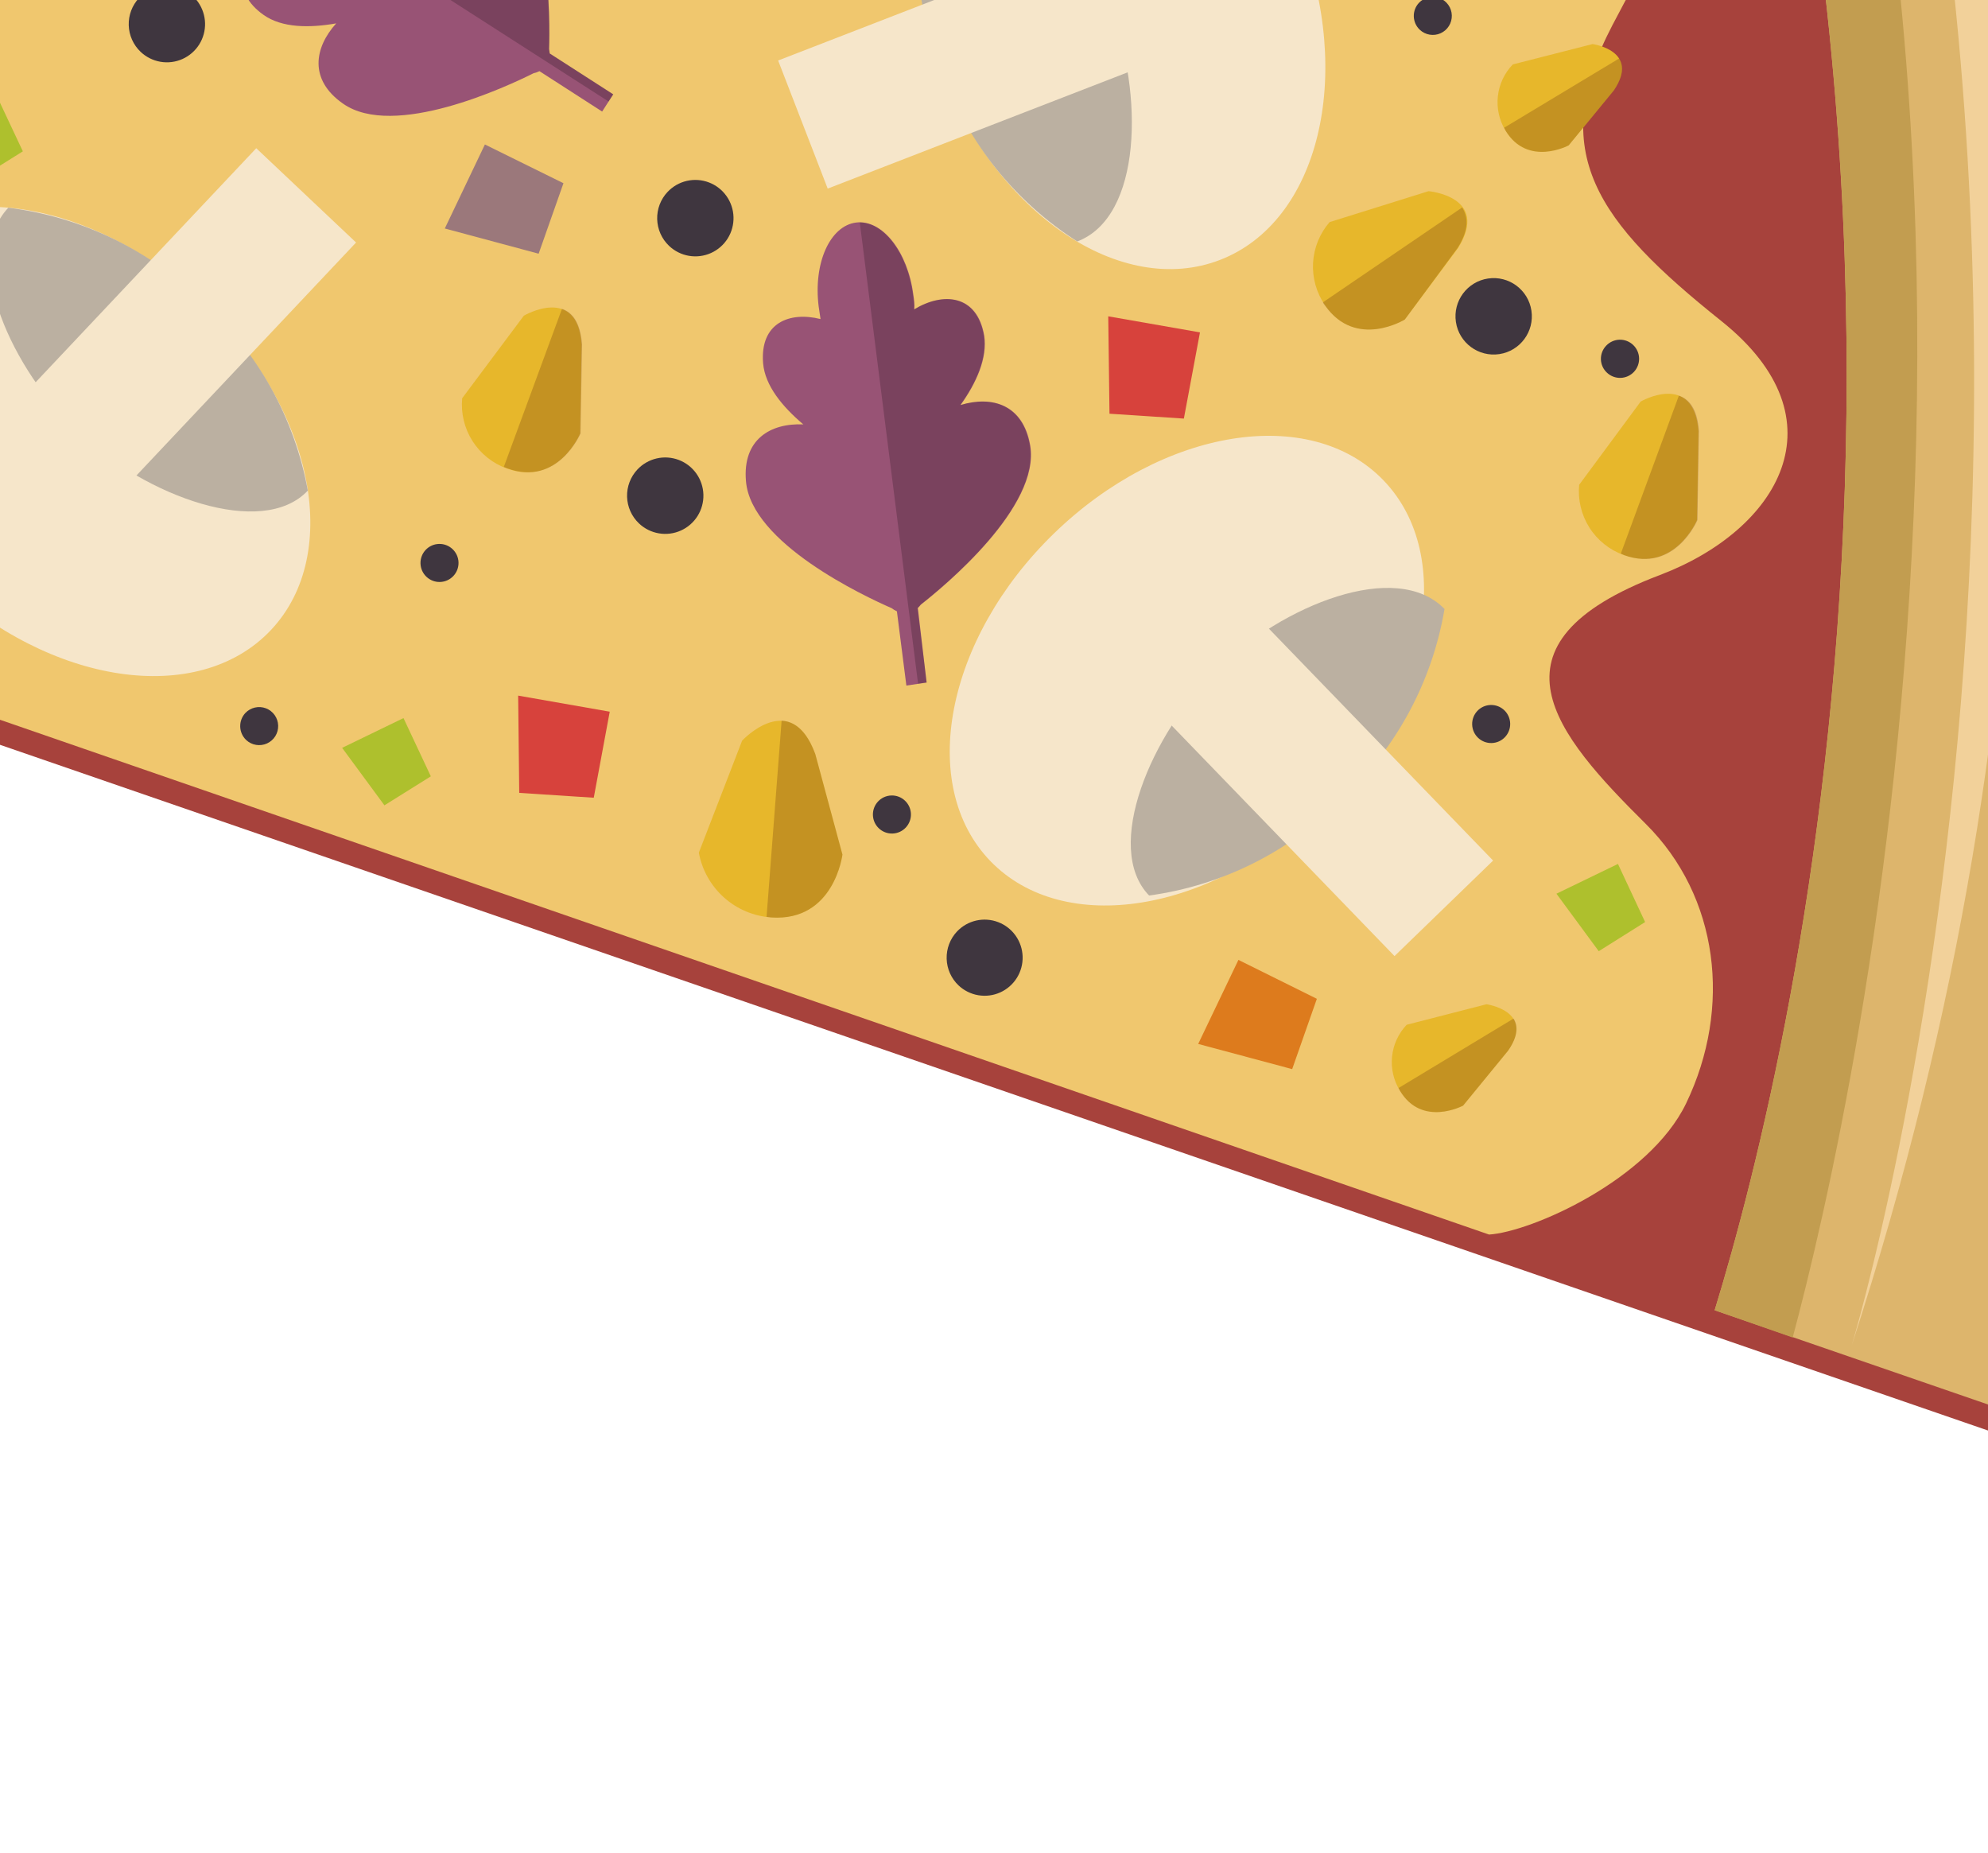 <svg width="308" height="287" viewBox="0 0 308 287" fill="none" xmlns="http://www.w3.org/2000/svg">
<g clip-path="url(#clip0_42_960)">
<g filter="url(#filter0_d_42_960)">
<path d="M-156.672 57.344L317.889 221.018C317.889 221.018 389.219 44.685 294.887 -162.878L-156.672 57.344Z" fill="#A7423C"/>
</g>
<path d="M-156.672 57.344L230.698 191.249C237.192 190.852 255.51 182.792 261.23 170.928C268.363 156.1 266.316 138.882 254.963 127.619C241.107 113.864 228.899 99.793 257.177 89.076C275.436 82.15 285.9 65.081 266.696 49.739C247.493 34.397 239.515 23.639 249.792 3.937C260.069 -15.764 265.757 -21.707 265.187 -37.173C264.617 -52.639 252.506 -56.861 237.835 -65.334C217.377 -77.117 205.282 -91.961 224.54 -109.22C235.702 -119.169 236.585 -128.131 233.668 -133.086L-156.672 57.344Z" fill="#F0C76E"/>
<path d="M246.709 -139.347C313.16 18.573 278.222 161.966 265.653 202.975L317.957 221.008C317.957 221.008 389.286 44.675 294.954 -162.888L246.709 -139.347Z" fill="#DDB56C"/>
<path d="M256.124 -143.965L246.709 -139.347C313.16 18.573 278.222 161.966 265.653 202.975L277.741 207.201C287.088 172.385 326.174 3.692 256.124 -143.965Z" fill="#C29D50"/>
<path d="M286.884 208.426C286.884 208.426 341.617 28.22 265.114 -146.524C265.114 -146.524 355.095 -0.882 286.884 208.426Z" fill="#F2D19A"/>
<path d="M-19.913 39.153C-8.659 27.218 14.309 30.644 31.386 46.785C48.464 62.926 53.239 85.677 41.962 97.615C30.685 109.553 7.74 106.124 -9.338 89.983C-26.415 73.842 -31.168 51.088 -19.913 39.153Z" fill="#F6E6CA"/>
<path d="M31.386 46.785C23.239 38.727 12.659 33.591 1.294 32.176C-6.103 40.025 1.867 57.321 12.242 67.101C22.617 76.881 40.609 83.505 47.691 76.001C45.632 64.727 39.898 54.453 31.386 46.785V46.785Z" fill="#BBB0A1"/>
<path d="M0.185 64.878L15.648 79.484L55.165 37.568L39.702 22.962L0.185 64.878Z" fill="#F6E6CA"/>
<path d="M204.472 125.156C221.276 108.854 225.681 86.119 214.311 74.377C202.941 62.634 180.101 66.331 163.297 82.633C146.493 98.935 142.088 121.67 153.458 133.412C164.828 145.154 187.668 141.458 204.472 125.156Z" fill="#F6E6CA"/>
<path d="M207.875 123.785C216.285 115.999 221.884 105.646 223.799 94.34C216.296 86.607 198.716 93.776 188.535 103.693C178.353 113.609 170.848 131.314 178.029 138.728C189.354 137.184 199.849 131.93 207.875 123.785V123.785Z" fill="#BBB0A1"/>
<path d="M191.274 91.887L176 106.682L216.052 148.109L231.326 133.314L191.274 91.887Z" fill="#F6E6CA"/>
<path d="M189.036 40.257C204.325 34.332 209.839 11.752 201.351 -10.178C192.864 -32.108 173.589 -45.082 158.3 -39.158C143.011 -33.233 137.498 -10.652 145.985 11.277C154.473 33.207 173.747 46.182 189.036 40.257Z" fill="#F6E6CA"/>
<path d="M145.987 11.263C149.882 22.048 157.234 31.24 166.896 37.405C176.938 33.611 177.222 14.508 172.022 1.179C166.822 -12.15 153.476 -25.867 143.859 -22.137C140.863 -11.075 141.611 0.669 145.987 11.263V11.263Z" fill="#BBB0A1"/>
<path d="M181.932 8.407L174.253 -11.436L120.556 9.373L128.236 29.216L181.932 8.407Z" fill="#F6E6CA"/>
<path d="M52.088 3.621C47.936 4.356 43.693 4.325 40.849 2.318C35.726 -1.297 37.32 -5.962 41.307 -8.874C40.735 -9.179 40.185 -9.486 39.606 -9.836C33.937 -13.576 31.146 -19.214 33.335 -22.661C35.524 -26.107 42.012 -25.93 47.575 -22.289C48.188 -21.897 48.779 -21.473 49.346 -21.017C50.155 -26.183 53.806 -29.963 59.427 -26.698C62.452 -24.856 64.23 -21.085 65.298 -17.001C67.318 -21.73 71.445 -24.48 76.988 -21.271C85.385 -16.448 85.213 3.097 85.06 7.593C85.096 7.839 85.13 8.064 85.163 8.288L95 14.616L93.29 17.28L83.579 11.025C83.288 11.167 82.981 11.274 82.665 11.345C78.614 13.373 60.989 21.626 53.119 16.036C47.874 12.37 48.668 7.412 52.088 3.621Z" fill="#985375"/>
<path opacity="0.2" d="M94.296 15.731L33.72 -23.154C36.22 -26.05 42.225 -25.732 47.597 -22.292C48.21 -21.9 48.801 -21.476 49.368 -21.02C50.177 -26.187 53.828 -29.966 59.449 -26.701C62.474 -24.859 64.252 -21.088 65.321 -17.005C67.341 -21.733 71.467 -24.483 77.01 -21.275C85.407 -16.451 85.235 3.094 85.082 7.589C85.119 7.836 85.152 8.06 85.186 8.285L95.022 14.613L94.296 15.731Z" fill="black"/>
<path d="M124.455 65.744C121.229 63.015 118.518 59.751 118.226 56.262C117.726 50.006 122.317 48.219 127.126 49.427C127.032 48.799 126.939 48.171 126.838 47.498C125.989 40.743 128.589 34.988 132.637 34.474C136.684 33.961 140.64 38.967 141.502 45.65C141.612 46.39 141.72 47.108 141.658 47.92C146.133 45.21 151.392 45.594 152.489 52.013C153.005 55.468 151.287 59.303 148.823 62.745C153.733 61.254 158.505 62.674 159.607 68.977C161.263 78.524 146.182 90.916 142.674 93.665C142.53 93.853 142.373 94.03 142.203 94.194L143.561 105.735L140.424 106.204L138.957 94.702C138.663 94.567 138.385 94.401 138.127 94.207C133.983 92.395 116.346 84.159 115.571 74.526C115.022 68.094 119.335 65.523 124.455 65.744Z" fill="#985375"/>
<path opacity="0.2" d="M142.236 105.91L133.207 34.458C137.018 34.508 140.627 39.336 141.435 45.66C141.545 46.4 141.653 47.118 141.591 47.93C146.066 45.22 151.325 45.604 152.422 52.023C152.938 55.478 151.22 59.313 148.756 62.755C153.666 61.264 158.438 62.684 159.54 68.987C161.196 78.534 146.114 90.926 142.607 93.675C142.463 93.863 142.306 94.04 142.136 94.204L143.562 105.735L142.236 105.91Z" fill="black"/>
<path d="M126.314 116.822L130.52 132.387C130.52 132.387 129.255 142.783 119.533 142.126C116.807 141.947 114.219 140.862 112.179 139.044C110.139 137.225 108.763 134.777 108.271 132.088L114.98 114.731C114.98 114.731 122.561 106.58 126.314 116.822Z" fill="#E7B72B"/>
<path opacity="0.2" d="M130.52 132.387L126.315 116.822C124.921 113.016 122.989 111.745 121.095 111.639L118.763 142.034L119.488 142.132C129.255 142.783 130.52 132.387 130.52 132.387Z" fill="#390000"/>
<path d="M90.111 53.353L89.882 67.15C89.882 67.15 86.398 75.423 78.549 72.582C76.346 71.8 74.466 70.304 73.208 68.332C71.95 66.359 71.386 64.022 71.606 61.693L81.153 48.912C81.153 48.912 89.428 44.028 90.111 53.353Z" fill="#E7B72B"/>
<path opacity="0.2" d="M89.949 67.14L90.178 53.343C89.912 49.874 88.633 48.368 87.065 47.845L78.054 72.335C78.243 72.427 78.438 72.505 78.639 72.569C86.465 75.413 89.949 67.14 89.949 67.14Z" fill="#390000"/>
<path d="M225.93 38.376L217.648 49.5C217.648 49.5 210.028 54.171 205.287 47.288C203.957 45.367 203.304 43.057 203.433 40.724C203.562 38.391 204.464 36.167 205.997 34.406L221.321 29.615C221.321 29.615 230.836 30.418 225.93 38.376Z" fill="#E7B72B"/>
<path opacity="0.2" d="M217.648 49.5L225.84 38.39C227.689 35.43 227.411 33.568 226.533 32.139L204.967 46.831C204.997 47.033 205.181 47.189 205.297 47.355C210.118 54.158 217.648 49.5 217.648 49.5Z" fill="#390000"/>
<path d="M263.145 66.761L262.916 80.557C262.916 80.557 259.451 88.805 251.583 85.99C249.381 85.207 247.503 83.71 246.249 81.736C244.995 79.762 244.436 77.425 244.662 75.097L254.192 62.204C254.192 62.204 262.376 57.472 263.145 66.761Z" fill="#E7B72B"/>
<path opacity="0.2" d="M262.986 80.57L263.216 66.773C262.972 63.3 261.67 61.798 260.106 61.297L251.114 85.762L251.68 86.021C259.522 88.817 262.986 80.57 262.986 80.57Z" fill="#390000"/>
<path d="M233.657 162.755L226.681 171.275C226.681 171.275 220.316 174.68 216.897 168.975C215.914 167.396 215.482 165.536 215.67 163.685C215.858 161.834 216.655 160.099 217.936 158.751L230.293 155.574C230.293 155.574 237.873 156.62 233.657 162.755Z" fill="#E7B72B"/>
<path opacity="0.2" d="M226.681 171.275L233.657 162.755C235.241 160.477 235.186 158.879 234.496 157.79L216.673 168.55C216.738 168.697 216.813 168.839 216.897 168.975C220.316 174.68 226.681 171.275 226.681 171.275Z" fill="#390000"/>
<path d="M250.016 14.019L243.037 22.517C243.037 22.517 236.671 25.922 233.256 20.239C232.278 18.647 231.858 16.774 232.062 14.916C232.266 13.058 233.081 11.321 234.38 9.979L246.741 6.825C246.741 6.825 254.228 7.862 250.016 14.019Z" fill="#E7B72B"/>
<path opacity="0.2" d="M243.037 22.516L250.016 14.019C251.597 11.718 251.545 10.143 250.855 9.054L233.028 19.792C233.095 19.946 233.17 20.095 233.256 20.239C236.739 25.912 243.037 22.516 243.037 22.516Z" fill="#390000"/>
<path d="M21.55 -0.325C22.352 -1.178 23.39 -1.773 24.53 -2.035C25.671 -2.298 26.864 -2.216 27.958 -1.799C29.052 -1.382 29.998 -0.65 30.677 0.305C31.355 1.26 31.735 2.394 31.769 3.566C31.803 4.737 31.489 5.892 30.867 6.884C30.244 7.876 29.342 8.661 28.274 9.139C27.205 9.618 26.019 9.768 24.865 9.571C23.711 9.374 22.641 8.839 21.791 8.034C20.654 6.956 19.989 5.471 19.944 3.904C19.899 2.337 20.477 0.816 21.55 -0.325V-0.325Z" fill="#3F363F"/>
<path d="M98.758 72.727C99.561 71.874 100.598 71.279 101.738 71.017C102.879 70.754 104.072 70.837 105.166 71.253C106.26 71.67 107.207 72.402 107.885 73.357C108.563 74.312 108.944 75.447 108.977 76.618C109.011 77.789 108.697 78.944 108.075 79.936C107.452 80.928 106.55 81.713 105.482 82.191C104.413 82.67 103.227 82.82 102.073 82.623C100.919 82.427 99.849 81.891 98.999 81.086C97.862 80.008 97.197 78.523 97.152 76.956C97.107 75.389 97.685 73.868 98.758 72.727V72.727Z" fill="#3F363F"/>
<path d="M232.289 54.858C235.519 54.375 237.747 51.362 237.263 48.128C236.78 44.894 233.769 42.664 230.538 43.147C227.307 43.63 225.08 46.643 225.563 49.877C226.047 53.111 229.058 55.341 232.289 54.858Z" fill="#3F363F"/>
<path d="M103.423 29.735C104.226 28.882 105.263 28.286 106.404 28.024C107.544 27.762 108.737 27.844 109.831 28.26C110.926 28.677 111.872 29.409 112.55 30.364C113.229 31.319 113.609 32.454 113.642 33.625C113.676 34.796 113.362 35.951 112.74 36.943C112.118 37.935 111.215 38.72 110.147 39.199C109.078 39.677 107.892 39.828 106.738 39.631C105.584 39.434 104.514 38.899 103.664 38.093C102.527 37.016 101.863 35.53 101.817 33.963C101.772 32.396 102.35 30.875 103.423 29.735V29.735Z" fill="#3F363F"/>
<path d="M148.271 144.299C149.072 143.454 150.106 142.865 151.241 142.607C152.376 142.35 153.562 142.434 154.65 142.851C155.737 143.267 156.677 143.997 157.351 144.947C158.024 145.897 158.402 147.026 158.435 148.191C158.469 149.356 158.157 150.504 157.539 151.491C156.921 152.479 156.025 153.261 154.963 153.739C153.902 154.216 152.723 154.369 151.574 154.176C150.426 153.984 149.361 153.455 148.512 152.658C147.374 151.58 146.71 150.094 146.665 148.528C146.62 146.961 147.197 145.44 148.271 144.299V144.299Z" fill="#3F363F"/>
<path d="M248.844 53.554C249.11 53.27 249.429 53.043 249.783 52.883C250.136 52.724 250.518 52.636 250.906 52.625C251.294 52.614 251.681 52.68 252.043 52.819C252.406 52.958 252.738 53.167 253.019 53.434C253.589 53.973 253.922 54.715 253.944 55.499C253.967 56.283 253.677 57.044 253.14 57.614C252.602 58.184 251.86 58.517 251.077 58.539C250.294 58.561 249.534 58.272 248.964 57.733C248.679 57.469 248.449 57.15 248.288 56.795C248.127 56.441 248.038 56.058 248.027 55.669C248.015 55.279 248.082 54.892 248.222 54.529C248.363 54.165 248.574 53.834 248.844 53.554V53.554Z" fill="#3F363F"/>
<path d="M219.846 0.431C220.247 0.008 220.764 -0.286 221.331 -0.415C221.899 -0.544 222.492 -0.501 223.036 -0.293C223.579 -0.085 224.049 0.28 224.386 0.755C224.723 1.23 224.912 1.794 224.929 2.377C224.946 2.959 224.79 3.533 224.481 4.027C224.172 4.521 223.724 4.912 223.193 5.151C222.662 5.39 222.072 5.466 221.498 5.37C220.924 5.273 220.391 5.009 219.967 4.61C219.684 4.344 219.456 4.025 219.297 3.67C219.138 3.316 219.05 2.934 219.039 2.545C219.028 2.157 219.093 1.77 219.232 1.407C219.37 1.044 219.579 0.713 219.846 0.431V0.431Z" fill="#3F363F"/>
<path d="M141.13 126.095C141.083 124.467 139.726 123.185 138.1 123.231C136.474 123.278 135.193 124.636 135.24 126.264C135.287 127.892 136.644 129.173 138.271 129.127C139.897 129.08 141.177 127.723 141.13 126.095Z" fill="#3F363F"/>
<path d="M233.972 112.075C233.925 110.448 232.568 109.166 230.942 109.212C229.315 109.259 228.035 110.616 228.082 112.244C228.129 113.872 229.486 115.154 231.112 115.108C232.739 115.061 234.019 113.703 233.972 112.075Z" fill="#3F363F"/>
<path d="M38.014 110.453C38.415 110.031 38.932 109.737 39.499 109.608C40.067 109.479 40.66 109.521 41.204 109.729C41.747 109.938 42.217 110.302 42.554 110.778C42.891 111.253 43.08 111.817 43.097 112.399C43.114 112.982 42.958 113.556 42.649 114.05C42.34 114.543 41.892 114.934 41.361 115.173C40.83 115.412 40.24 115.488 39.666 115.392C39.092 115.296 38.559 115.032 38.135 114.633C37.569 114.092 37.239 113.35 37.216 112.568C37.194 111.785 37.48 111.025 38.014 110.453V110.453Z" fill="#3F363F"/>
<path d="M71.038 87.124C70.99 85.496 69.633 84.215 68.006 84.262C66.38 84.309 65.1 85.667 65.148 87.295C65.195 88.923 66.553 90.205 68.179 90.157C69.805 90.11 71.085 88.752 71.038 87.124Z" fill="#3F363F"/>
<path d="M80.278 107.761L80.445 122.829L91.991 123.58L94.467 110.251L80.278 107.761Z" fill="#D7423C"/>
<path d="M171.7 49.004L171.892 64.091L183.416 64.846L185.911 51.491L171.7 49.004Z" fill="#D7423C"/>
<path d="M185.635 161.72L200.196 165.622L204.021 154.729L191.87 148.701L185.635 161.72Z" fill="#DD7B1D"/>
<path d="M68.913 35.397L83.451 39.302L87.296 28.383L75.125 22.381L68.913 35.397Z" fill="#9B787B"/>
<path d="M241.138 138.448L247.693 147.354L254.878 142.839L250.668 133.835L241.138 138.448Z" fill="#AEC02D"/>
<path d="M53.005 115.851L59.56 124.757L66.749 120.265L62.513 111.242L53.005 115.851Z" fill="#AEC02D"/>
<path d="M-10.222 19.057L-3.648 27.937L3.541 23.445L-0.692 14.444L-10.222 19.057Z" fill="#AEC02D"/>
</g>
<defs>
<filter id="filter0_d_42_960" x="-164.672" y="-166.878" width="516.408" height="399.896" filterUnits="userSpaceOnUse" color-interpolation-filters="sRGB">
<feFlood flood-opacity="0" result="BackgroundImageFix"/>
<feColorMatrix in="SourceAlpha" type="matrix" values="0 0 0 0 0 0 0 0 0 0 0 0 0 0 0 0 0 0 127 0" result="hardAlpha"/>
<feOffset dy="4"/>
<feGaussianBlur stdDeviation="4"/>
<feComposite in2="hardAlpha" operator="out"/>
<feColorMatrix type="matrix" values="0 0 0 0 0 0 0 0 0 0 0 0 0 0 0 0 0 0 0.15 0"/>
<feBlend mode="normal" in2="BackgroundImageFix" result="effect1_dropShadow_42_960"/>
<feBlend mode="normal" in="SourceGraphic" in2="effect1_dropShadow_42_960" result="shape"/>
</filter>
<clipPath id="clip0_42_960">
<rect width="500.271" height="383.079" fill="white" transform="translate(-179 -92.055) rotate(-8.5)"/>
</clipPath>
</defs>
</svg>
